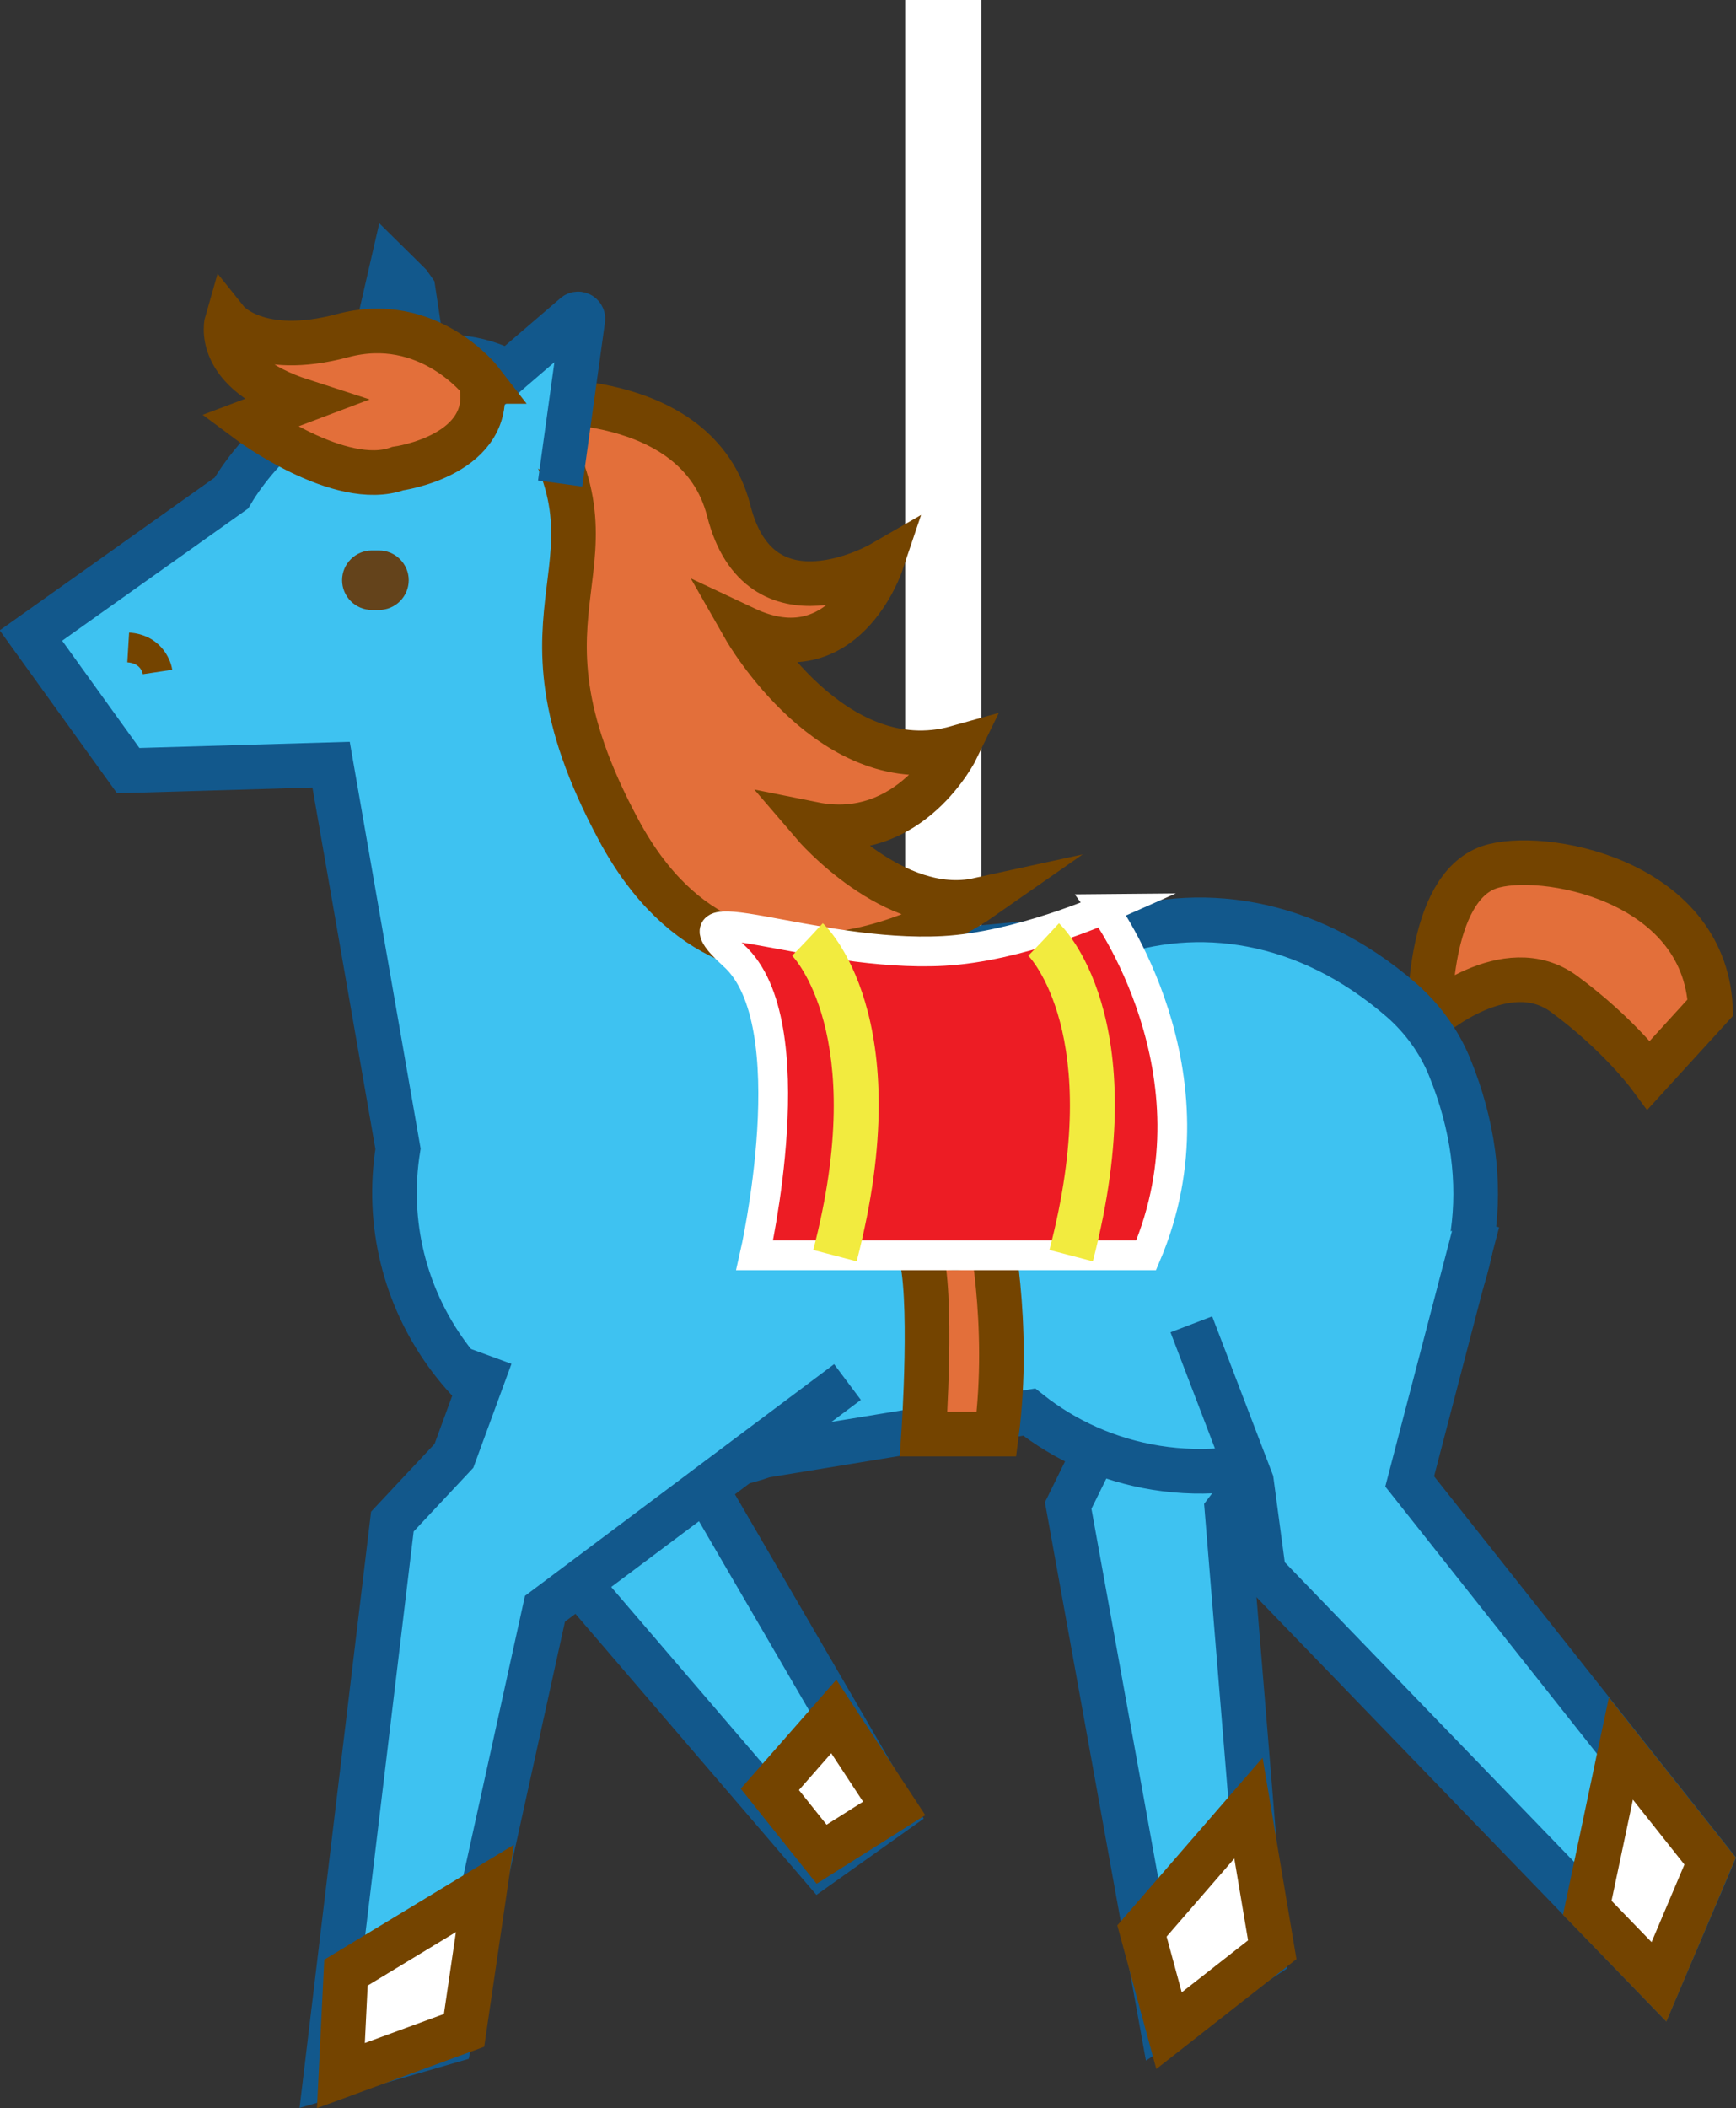 <?xml version="1.0" encoding="UTF-8"?>
<svg id="Layer_2" data-name="Layer 2" xmlns="http://www.w3.org/2000/svg" viewBox="0 0 58.36 70.86">
  <rect x="0" y="0" width="58.36" height="70.86" fill="#333333" stroke="none"/>
  <defs>
    <style>
      .cls-1 {
        fill: #e36f3a;
      }

      .cls-1, .cls-2, .cls-3, .cls-4 {
        stroke-width: 1.5px;
      }

      .cls-1, .cls-2, .cls-3, .cls-4, .cls-5 {
        stroke-miterlimit: 10;
      }

      .cls-1, .cls-3 {
        stroke: #744400;
      }

      .cls-6 {
        fill: #744400;
      }

      .cls-2, .cls-3 {
        fill: #fff;
      }

      .cls-2, .cls-5 {
        stroke: #fff;
      }

      .cls-4 {
        fill: #3ec2f1;
        stroke: #12588c;
      }

      .cls-5 {
        fill: #ed1c24;
      }

      .cls-7 {
        fill: #f2eb3f;
      }

      .cls-8 {
        fill: #64431b;
      }
    </style>
  </defs>
  <g id="Layer_1-2" data-name="Layer 1">
    <g>
      <rect class="cls-2" x="31.18" y=".75" width="1.06" height="42.36" transform="translate(63.42 43.86) rotate(-180)"/>
      <g>
        <g>
          <path class="cls-1" d="M48.07,34.21s-.1-4.34,1.99-5.06c1.71-.59,7.22.38,7.44,4.71l-2.07,2.27s-1.03-1.39-2.86-2.73c-1.94-1.42-4.5.82-4.5.82Z"/>
          <polygon class="cls-4" points="47.1 43.11 43.1 36.55 37.17 48.04 35.91 50.6 35.91 50.6 39.06 68.01 42.48 65.78 41.25 50.77 47.1 43.11"/>
          <g>
            <polygon class="cls-4" points="27.37 46.53 21.2 51.63 18.92 49.59 24.75 40.88 27.37 46.53"/>
            <polygon class="cls-4" points="19.26 52.99 27.57 62.68 30.06 60.91 21.66 46.48 19.26 52.99"/>
          </g>
          <path class="cls-4" d="M4.32,25.9l6.81-.2,2.25,12.91c-.81,5.05,2.62,9.8,7.67,10.61,1.6.26,3.22.21,4.64-.3h0l8.91-1.46c1.2.95,2.65,1.61,4.26,1.87,6.83,1.1,13.11-5.56,9.87-13.47-.35-.86-.92-1.64-1.62-2.25-3.23-2.8-6.89-3.23-9.91-2.15l-9.6.89c-.6-.39-1.24-.72-1.93-.97l-5.16-10.08c1.2-1.18-1.11-2.29-.66-4.25.12-.54.11-1.1-.14-1.6-3.3-6.68-9.98-2.19-11.93,1.12l-6.74,4.79,3.27,4.54Z"/>
          <polyline class="cls-4" points="16.49 45.58 15.26 48.93 13.19 51.14 10.95 69.81 15.12 68.6 18.32 54.07 28.49 46.45"/>
          <path class="cls-4" d="M40.05,44.51l2.02,5.28.41,3.06h0l13.29,13.76,1.73-4.06-10.11-12.76,2.28-8.73"/>
          <path class="cls-1" d="M17.69,13.49s5.76-.45,6.81,3.68c1.05,4.13,5.12,1.78,5.12,1.78,0,0-1.26,3.74-4.57,2.18,0,0,2.95,5.17,7.13,4,0,0-1.56,3.23-4.84,2.57,0,0,2.71,3.17,5.55,2.55,0,0-7.88,5.5-12.09-2.35-4.22-7.85.76-8.77-3.11-14.41Z"/>
          <path class="cls-4" d="M15.43,13.94h0l3.9-3.35c.12-.1.3.01.26.17l-.76,5.49"/>
          <path class="cls-4" d="M12.5,11.94l.68-2.96s.69.68.7.7l.37,2.45-1.76-.19Z"/>
          <path class="cls-1" d="M16.18,12.82s-1.78-2.31-4.66-1.54-3.89-.49-3.89-.49c0,0-.5,1.71,2.53,2.69l-1.8.68s3.07,2.29,5.01,1.59c0,0,3.33-.45,2.8-2.93Z"/>
        </g>
        <path class="cls-1" d="M33.24,41.06s.75,3.38.26,7.14h-2.45s.33-4.79-.13-6.17.5.05,1.31-.1c.47-.08,1.01-.87,1.01-.87Z"/>
        <g>
          <line class="cls-8" x1="12.74" y1="19.5" x2="12.5" y2="19.5"/>
          <path class="cls-8" d="M12.5,20.5h.24c.55,0,1-.45,1-1s-.45-1-1-1h-.24c-.55,0-1,.45-1,1s.45,1,1,1Z"/>
        </g>
        <polygon class="cls-3" points="57.49 62.55 54.49 58.77 53.36 64.12 55.77 66.61 57.49 62.55"/>
        <polygon class="cls-3" points="15.6 68.24 16.3 63.47 11.63 66.3 11.46 69.76 15.6 68.24"/>
        <polygon class="cls-3" points="42.77 65.53 41.97 60.77 38.39 64.9 39.3 68.25 42.77 65.53"/>
        <polygon class="cls-3" points="30.06 60.78 28.03 57.69 25.88 60.14 27.62 62.32 30.06 60.78"/>
        <g>
          <path class="cls-6" d="M5.3,22.58s-.11-.76-.98-.82"/>
          <path class="cls-6" d="M4.8,22.66l.99-.15c-.06-.4-.43-1.18-1.45-1.25l-.06,1c.41.03.5.29.52.4Z"/>
        </g>
        <path class="cls-5" d="M37.11,30.55s4.03,5.51,1.42,11.64h-13.16s1.79-7.82-.7-10.07,2.66.08,7.05-.16c2.54-.14,5.4-1.41,5.4-1.41Z"/>
        <path class="cls-7" d="M36.74,42.39c2.13-8.22-1.01-11.24-1.14-11.36l-1.02,1.1.51-.55-.52.54s2.6,2.63.71,9.89l1.45.38Z"/>
        <path class="cls-7" d="M28.8,42.39c2.13-8.22-1-11.24-1.14-11.36l-1.02,1.1.51-.55-.52.54s2.6,2.63.71,9.89l1.45.38Z"/>
      </g>
    </g>
  </g>
</svg>